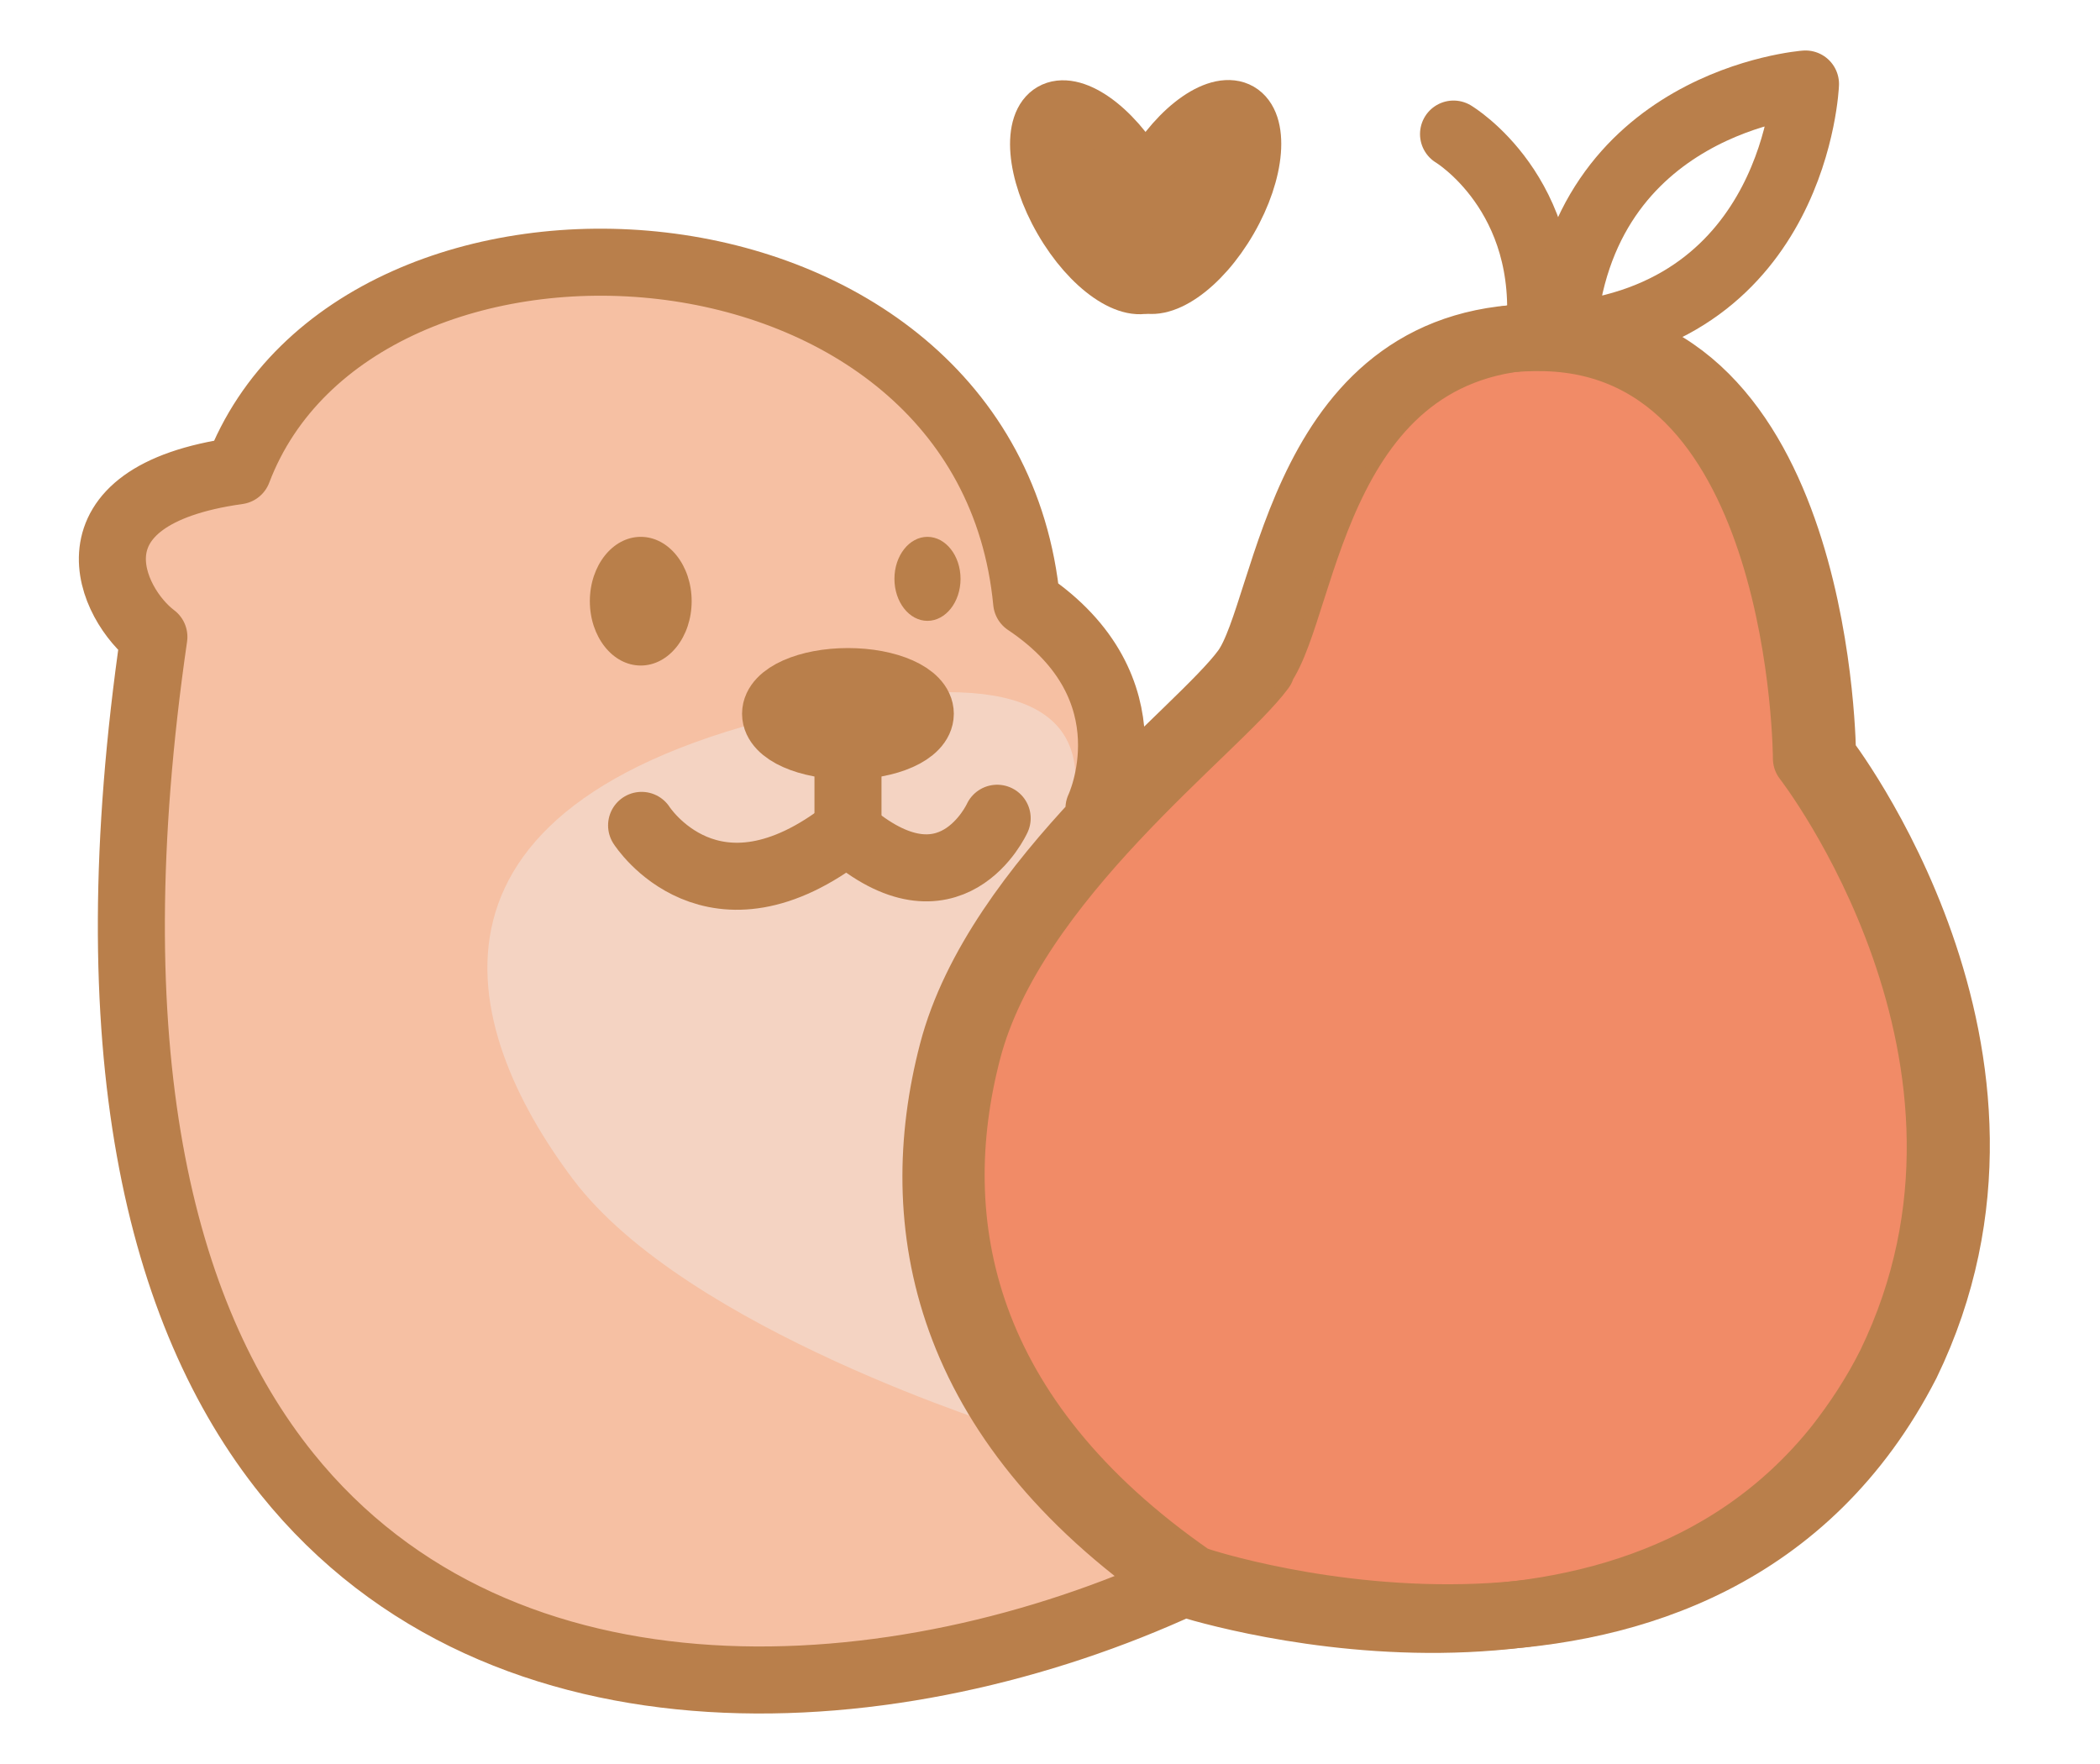 <svg width="25" height="21" viewBox="0 0 25 21" fill="none" xmlns="http://www.w3.org/2000/svg">
<path d="M13.083 9.624C13.083 9.624 13.764 8.199 12.222 7.168C11.754 2.297 4.246 1.883 2.832 5.605C0.705 5.902 1.322 7.2 1.832 7.582C-0.092 20.726 8.702 21.332 14.093 18.833C14.093 18.833 20.155 20.843 22.515 16.238C24.291 12.58 21.516 9.018 21.516 9.018C21.516 9.018 21.505 4.095 18.411 4.009C15.486 3.935 15.369 7.232 14.838 7.965C14.306 8.699 11.882 10.475 11.35 12.517C10.818 14.558 11.254 16.887 14.019 18.801" fill="#F6C0A3"/>
<path d="M12.051 17.025C12.051 17.025 8.17 15.834 6.82 14.037C5.469 12.24 4.671 9.497 9.723 8.433C14.774 7.37 12.094 11.049 12.094 11.049C12.094 11.049 9.786 13.623 12.051 17.025Z" fill="#F4D3C2"/>
<path d="M18.581 3.999C15.656 3.924 15.55 7.2 15.018 7.933V7.955C14.476 8.688 12.052 10.464 11.52 12.506C10.988 14.548 11.424 16.877 14.189 18.791L14.274 18.823C14.274 18.823 20.335 20.832 22.696 16.228C24.472 12.57 21.697 9.007 21.697 9.007C21.697 9.007 21.686 4.084 18.591 3.999" fill="#F18B67"/>
<path d="M18.581 3.999C15.656 3.924 15.55 7.2 15.018 7.933V7.955C14.476 8.688 12.052 10.464 11.52 12.506C10.988 14.548 11.424 16.877 14.189 18.791L14.274 18.823C14.274 18.823 20.335 20.832 22.696 16.228C24.472 12.57 21.697 9.007 21.697 9.007C21.697 9.007 21.686 4.084 18.591 3.999" stroke="#B97F4B" stroke-width="0.798" stroke-linecap="round" stroke-linejoin="round"/>
<path d="M13.083 9.624C13.083 9.624 13.764 8.199 12.222 7.168C11.754 2.297 4.246 1.883 2.832 5.605C0.705 5.902 1.322 7.2 1.832 7.582C1.12 12.485 1.886 15.643 3.417 17.547C5.99 20.747 10.712 20.407 14.093 18.844C14.093 18.844 19.24 20.545 21.888 17.217C22.111 16.93 22.324 16.611 22.505 16.249C24.281 12.591 21.505 9.029 21.505 9.029C21.505 9.029 21.495 4.105 18.4 4.02C15.476 3.946 15.359 7.242 14.827 7.976C14.295 8.71 11.871 10.486 11.339 12.527C10.807 14.569 11.243 16.898 14.008 18.812" stroke="#B97F4B" stroke-width="0.798" stroke-linecap="round" stroke-linejoin="round"/>
<path d="M13.72 3.405C13.997 3.245 13.948 2.643 13.611 2.059C13.274 1.476 12.777 1.132 12.501 1.292C12.224 1.452 12.273 2.054 12.61 2.637C12.947 3.221 13.444 3.564 13.72 3.405Z" fill="#B97F4B" stroke="#B97F4B" stroke-width="0.594" stroke-linecap="round" stroke-linejoin="round"/>
<path d="M14.668 2.634C15.005 2.051 15.053 1.449 14.777 1.289C14.501 1.129 14.003 1.473 13.666 2.056C13.33 2.64 13.281 3.242 13.557 3.402C13.834 3.561 14.331 3.218 14.668 2.634Z" fill="#B97F4B" stroke="#B97F4B" stroke-width="0.594" stroke-linecap="round" stroke-linejoin="round"/>
<path d="M10.095 8.88C10.57 8.88 10.956 8.708 10.956 8.497C10.956 8.286 10.57 8.114 10.095 8.114C9.619 8.114 9.233 8.286 9.233 8.497C9.233 8.708 9.619 8.88 10.095 8.88Z" stroke="#B97F4B" stroke-width="0.798" stroke-linecap="round" stroke-linejoin="round"/>
<path d="M7.638 9.826C7.638 9.826 8.479 11.145 10.084 9.89C11.318 10.964 11.871 9.741 11.871 9.741" stroke="#B97F4B" stroke-width="0.798" stroke-linecap="round" stroke-linejoin="round"/>
<path d="M10.095 8.922V9.89" stroke="#B97F4B" stroke-width="0.798" stroke-linecap="round" stroke-linejoin="round"/>
<path d="M17.304 1.596C17.304 1.596 18.495 2.308 18.325 3.999" stroke="#B97F4B" stroke-width="0.798" stroke-linecap="round" stroke-linejoin="round"/>
<path d="M21.494 1C21.494 1 18.804 1.202 18.602 3.999C21.388 3.744 21.494 1 21.494 1Z" stroke="#B97F4B" stroke-width="0.798" stroke-linecap="round" stroke-linejoin="round"/>
<path d="M7.628 7.923C7.963 7.923 8.234 7.58 8.234 7.157C8.234 6.734 7.963 6.391 7.628 6.391C7.293 6.391 7.022 6.734 7.022 7.157C7.022 7.58 7.293 7.923 7.628 7.923Z" fill="#B97F4A"/>
<path d="M11.041 7.391C11.258 7.391 11.435 7.167 11.435 6.891C11.435 6.615 11.258 6.391 11.041 6.391C10.824 6.391 10.648 6.615 10.648 6.891C10.648 7.167 10.824 7.391 11.041 7.391Z" fill="#B97F4A"/>
</svg>
